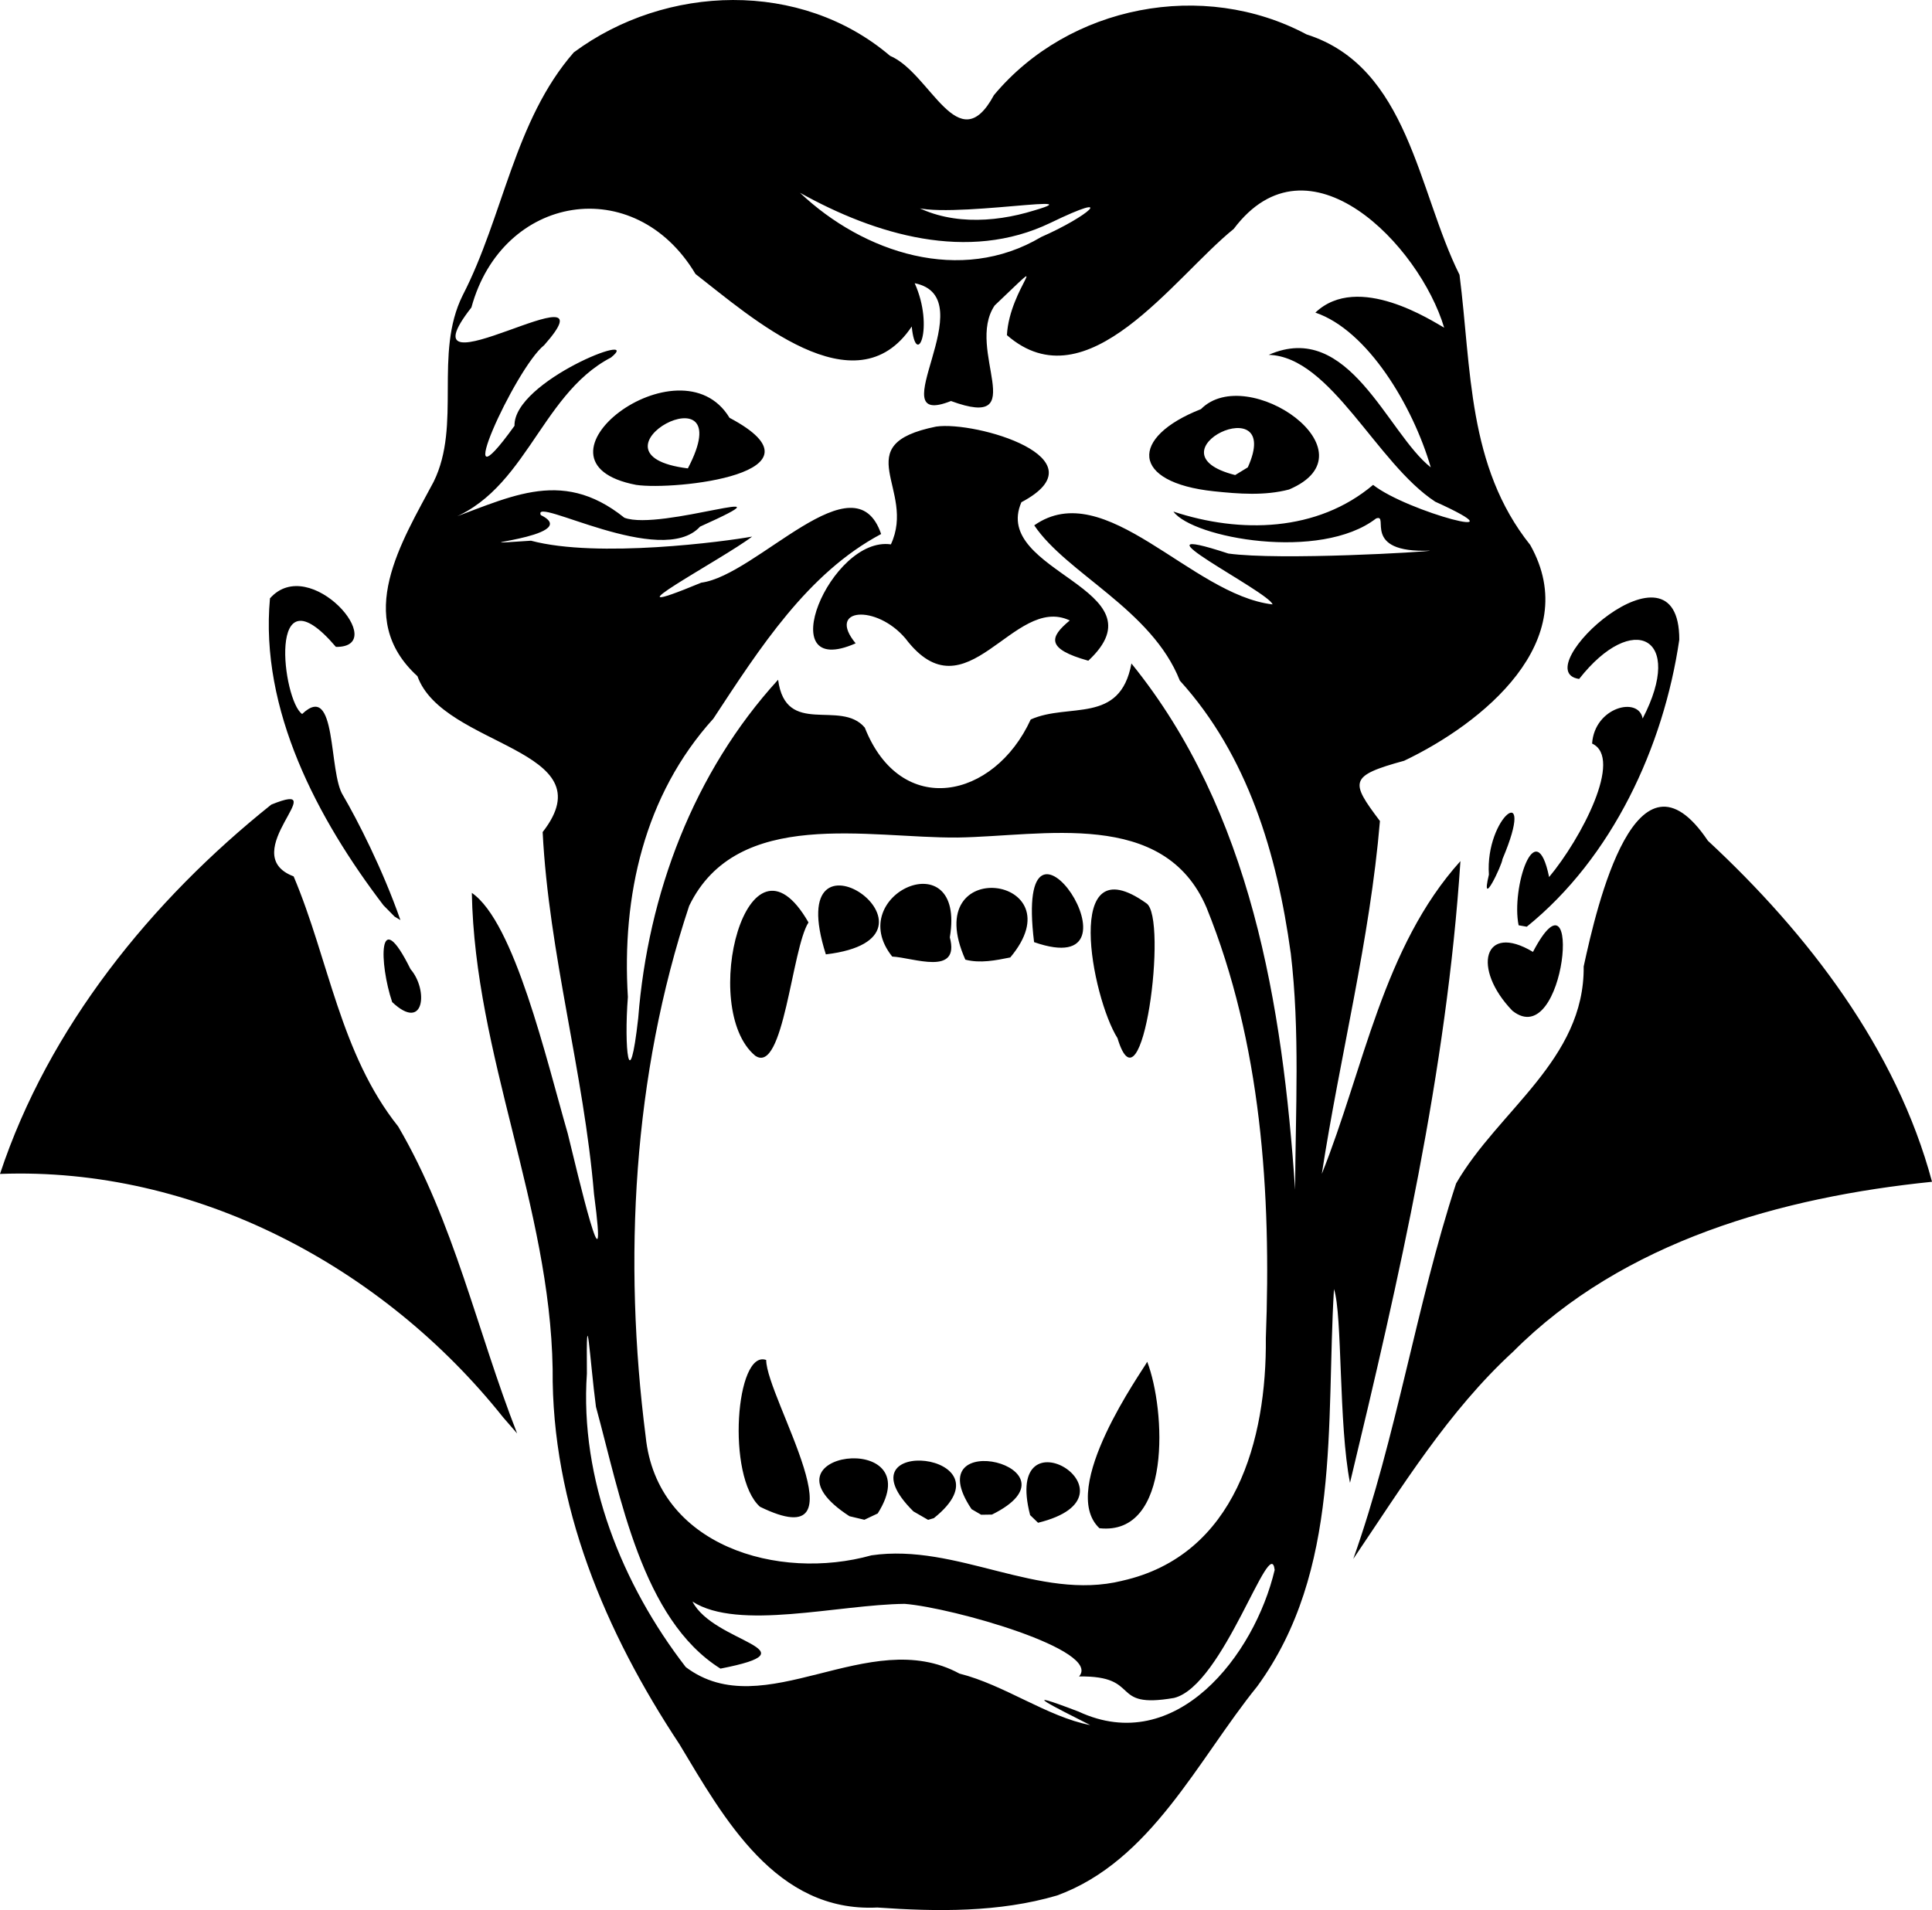 <?xml version="1.0" encoding="UTF-8" standalone="no"?>
<svg
   width="113.562mm"
   height="112.295mm"
   viewBox="0 0 113.562 112.295"
   version="1.1"
   xml:space="preserve"
   xmlns="http://www.w3.org/2000/svg"
   xmlns:svg="http://www.w3.org/2000/svg"><path
     style="fill:#000000"
     d="m 51.553,112.145 c -5.941,0.286 -8.986,-5.218 -11.622,-9.61 -4.345,-6.564 -7.517,-14.059 -7.447,-22.052 -0.16,-9.569 -4.571,-18.448 -4.75,-27.99 2.508,1.725 4.372,9.765 5.638,14.148 0.558,2.263 2.437,10.316 1.543,3.55 -0.599,-7.148 -2.656,-14.125 -3.018,-21.273 3.845,-4.93 -5.857,-4.969 -7.359,-9.164 -3.777,-3.437 -0.925,-7.896 0.953,-11.434 1.648,-3.353 -0.003,-7.521 1.703,-10.953 2.403,-4.657 3.027,-10.27 6.533,-14.287 5.413,-4.013 13.349,-4.267 18.589,0.202 2.379,0.998 4.008,6.205 6.106,2.311 4.412,-5.288 12.306,-6.809 18.376,-3.571 6.002,1.915 6.535,9.209 8.992,14.134 0.706,5.525 0.457,11.249 4.156,15.883 3.18,5.659 -2.831,10.507 -7.413,12.687 -3.246,0.888 -3.169,1.225 -1.421,3.542 -0.586,6.981 -2.354,13.839 -3.417,20.746 2.477,-6.179 3.586,-13.325 8.148,-18.389 -0.811,12.367 -3.605,24.534 -6.491,36.55 -0.674,-3.406 -0.441,-9.906 -0.942,-11.391 -0.474,7.914 0.445,16.563 -4.512,23.36 -3.518,4.35 -6.231,10.272 -11.768,12.293 -3.405,1.002 -7.066,0.954 -10.576,0.706 z m 12.533,-10.725 c -2.136,-1.081 -4.485,-2.248 -0.685,-0.793 5.728,2.666 10.34,-3.321 11.523,-8.328 -0.25,-2.234 -3.01,6.809 -5.914,7.524 -3.871,0.669 -1.833,-1.322 -5.586,-1.262 1.384,-1.545 -7.419,-4.043 -10.245,-4.269 -3.904,0.039 -9.787,1.601 -12.476,-0.135 1.25,2.448 7.32,2.832 1.645,3.942 -4.623,-2.898 -5.886,-10.158 -7.318,-15.391 -0.357,-2.707 -0.579,-6.747 -0.533,-1.953 -0.427,6.194 2.067,12.412 5.812,17.254 4.609,3.476 10.757,-2.513 16.086,0.382 2.653,0.668 5.169,2.544 7.69,3.028 z m 1.87,-8.485 c 6.687,-1.496 8.506,-8.32 8.449,-14.264 0.327,-8.506 -0.263,-17.36 -3.488,-25.316 -2.498,-5.838 -9.597,-4.192 -14.628,-4.116 -5.224,0.048 -12.962,-1.795 -15.779,4.013 -3.315,9.963 -3.886,20.831 -2.557,31.207 0.657,6.44 7.802,8.511 13.27,6.98 5.036,-0.733 9.822,2.706 14.733,1.497 z m -1.332,-3.09 c -2.47,-2.323 2.554,-9.282 2.809,-9.786 1.077,2.796 1.474,10.251 -2.809,9.786 z m -4.074,-0.771 c -1.661,-6.428 6.968,-1.145 0.467,0.45 z m -15.88,-0.491 c -1.981,-1.77 -1.422,-9.277 0.366,-8.628 0.01,2.217 5.992,11.739 -0.366,8.628 z m 5.261,0.556 c -5.819,-3.768 4.838,-5.184 1.661,-0.162 l -0.784,0.371 z m 3.759,-0.283 c -4.589,-4.55 6.069,-3.487 1.202,0.397 l -0.338,0.101 -0.864,-0.498 z m 3.418,-0.132 c -3.322,-4.941 6.836,-2.471 1.199,0.319 l -0.635,0.01 z M 44.391,62.066 c -3.328,-2.764 -0.462,-14.103 3.132,-7.835 -0.983,1.524 -1.456,8.985 -3.132,7.835 z m 21.295,-1.032 c -1.509,-2.396 -3.262,-11.467 1.692,-7.933 1.3,0.806 -0.236,12.763 -1.692,7.933 z m -13.242,-4.797 c -2.924,-3.667 4.353,-6.884 3.386,-1.129 0.612,2.304 -2.158,1.186 -3.386,1.129 z m 4.299,0.182 c -2.791,-6.25 6.671,-4.928 2.64,-0.13 -0.86,0.174 -1.77,0.355 -2.64,0.13 z m -8.2,-0.311 c -2.733,-8.604 8.224,-0.976 0,0 z m 12.24,-0.719 c -1.246,-10.112 7.074,2.469 0,0 z m 15.082,0.623 c -0.797,-5.786 -2.51,-11.586 -6.515,-15.999 -1.643,-4.179 -6.654,-6.295 -8.558,-9.128 4.18,-2.93 9.228,4.093 14.009,4.648 -0.225,-0.754 -8.877,-5.047 -2.6,-2.991 3.021,0.42 11.858,-0.103 11.86,-0.17 -4.122,0.164 -2.342,-2.206 -3.177,-1.89 -3.276,2.528 -10.772,1.152 -11.911,-0.406 3.928,1.3 8.46,1.199 11.738,-1.57 1.999,1.582 9.128,3.47 3.653,0.989 -3.464,-2.265 -6.128,-8.528 -9.79,-8.634 4.72,-2.084 6.969,4.605 9.526,6.615 C 83.051,23.87 80.39,19.418 77.317,18.378 79.829,15.988 84.23,18.905 84.887,19.264 83.447,14.437 76.917,7.602 72.517,13.459 c -3.522,2.837 -8.609,10.361 -13.331,6.244 0.152,-2.825 2.921,-5.2 -0.721,-1.743 -1.752,2.595 2.234,7.38 -2.568,5.616 -4.323,1.727 2.061,-6.079 -2.132,-6.926 1.175,2.614 0.078,5.087 -0.174,2.545 -3.31,4.958 -9.471,-0.577 -12.71,-3.087 -3.574,-5.987 -11.355,-4.694 -13.172,1.968 -4.45,5.686 8.69,-2.771 4.276,2.218 -1.702,1.342 -5.758,10.331 -1.743,4.739 -0.068,-2.635 7.682,-5.645 5.673,-4.015 -4.324,2.246 -5.049,8.375 -10.192,9.747 4.078,-1.399 7.155,-3.395 10.978,-0.327 2.134,0.805 10.517,-2.215 4.447,0.523 -2.257,2.489 -9.922,-1.857 -9.358,-0.677 2.686,1.31 -5.891,1.856 -0.579,1.504 3.92,1.047 11.425,0.047 12.998,-0.242 -1.683,1.295 -9.254,5.304 -2.988,2.709 3.277,-0.427 9.014,-7.42 10.571,-2.86 -4.318,2.296 -7.126,6.693 -9.861,10.854 -4.074,4.5 -5.39,10.443 -5.025,16.366 -0.231,2.955 0.074,6.003 0.608,1.239 0.571,-7.301 3.259,-14.455 8.222,-19.892 0.453,3.392 3.672,1.123 5.096,2.815 2.12,5.362 7.597,4.222 9.753,-0.478 2.242,-1.005 5.253,0.315 5.92,-3.293 7.037,8.681 8.887,20.102 9.621,30.934 0.021,-4.643 0.294,-9.306 -0.259,-13.929 z M 53.217,37.53 c -1.706,-2.011 -4.652,-1.796 -2.922,0.292 -5.039,2.223 -1.474,-6.328 2.071,-5.818 1.515,-3.239 -2.643,-5.857 2.66,-6.925 2.309,-0.339 9.903,1.859 5.011,4.447 -1.8,4.132 8.475,5.082 3.933,9.318 -2.491,-0.697 -2.289,-1.379 -1.089,-2.367 -3.329,-1.572 -6.07,5.801 -9.664,1.052 z m 18.145,-8.646 c -4.922,-0.516 -4.965,-3.183 -0.771,-4.831 2.732,-2.762 10.362,2.53 5.176,4.726 -1.437,0.375 -2.946,0.258 -4.405,0.105 z m 1.984,-1.409 c 2.151,-4.766 -6.082,-0.895 -0.743,0.454 z m -35.954,1.032 c -7.049,-1.353 2.583,-8.75 5.489,-3.944 6.165,3.269 -3.224,4.281 -5.489,3.944 z m 3.04,-0.97 c 3.252,-6.196 -6.659,-0.829 0,0 z M 61.202,13.933 c 2.735,-1.193 4.586,-2.788 0.537,-0.828 -4.842,2.332 -10.292,0.696 -14.718,-1.773 3.743,3.541 9.453,5.416 14.181,2.601 z m -0.425,-1.557 c 4.066,-1.185 -7.086,0.858 -7.449,-0.527 2.224,1.396 5.026,1.276 7.449,0.527 z m 18.77,79.269 c 2.554,-7.201 3.679,-14.837 6.041,-22.067 2.481,-4.3 7.557,-7.272 7.5,-12.759 0.785,-3.628 3.108,-13.627 7.299,-7.393 5.882,5.461 11.09,12.245 13.176,20.052 -8.818,0.901 -18.136,3.476 -24.623,9.988 -3.812,3.503 -6.522,7.937 -9.392,12.18 z M 29.576,83.329 C 22.514,74.461 11.473,68.585 0,69.016 c 2.858,-8.629 8.9,-16.081 15.946,-21.713 3.796,-1.543 -2.179,2.9 1.314,4.22 2.072,4.902 2.733,10.419 6.146,14.705 3.283,5.603 4.641,12.046 6.99,18.045 z M 88.899,59.424 c -2.395,-2.481 -1.703,-5.208 1.208,-3.461 2.949,-5.634 1.946,5.967 -1.208,3.461 z m -65.847,-0.51 c -0.759,-2.25 -0.86,-5.855 1.078,-1.938 1.052,1.209 0.827,3.734 -1.078,1.938 z m 66.212,-4.516 c -0.451,-2.17 1.006,-6.673 1.792,-2.836 1.874,-2.247 4.381,-6.999 2.527,-7.847 0.142,-2.145 2.74,-2.795 2.971,-1.472 2.497,-4.802 -0.581,-6.347 -3.733,-2.327 -3.199,-0.465 5.898,-8.838 5.887,-2.307 -0.926,6.316 -3.944,12.816 -8.965,16.873 l -0.479,-0.084 z m -66.724,-1.175 c -3.874,-5.08 -7.275,-11.489 -6.671,-18.046 2.352,-2.657 7.111,2.891 3.876,2.854 -4.105,-4.814 -3.131,3.183 -1.985,3.946 2.076,-1.972 1.528,3.441 2.407,4.792 0.825,1.41 2.316,4.307 3.369,7.323 l -0.343,-0.205 z m 64.977,-1.803 c -0.235,-3.385 2.841,-5.723 0.796,-0.907 0.002,0.279 -1.321,3.096 -0.796,0.907 z" /></svg>
